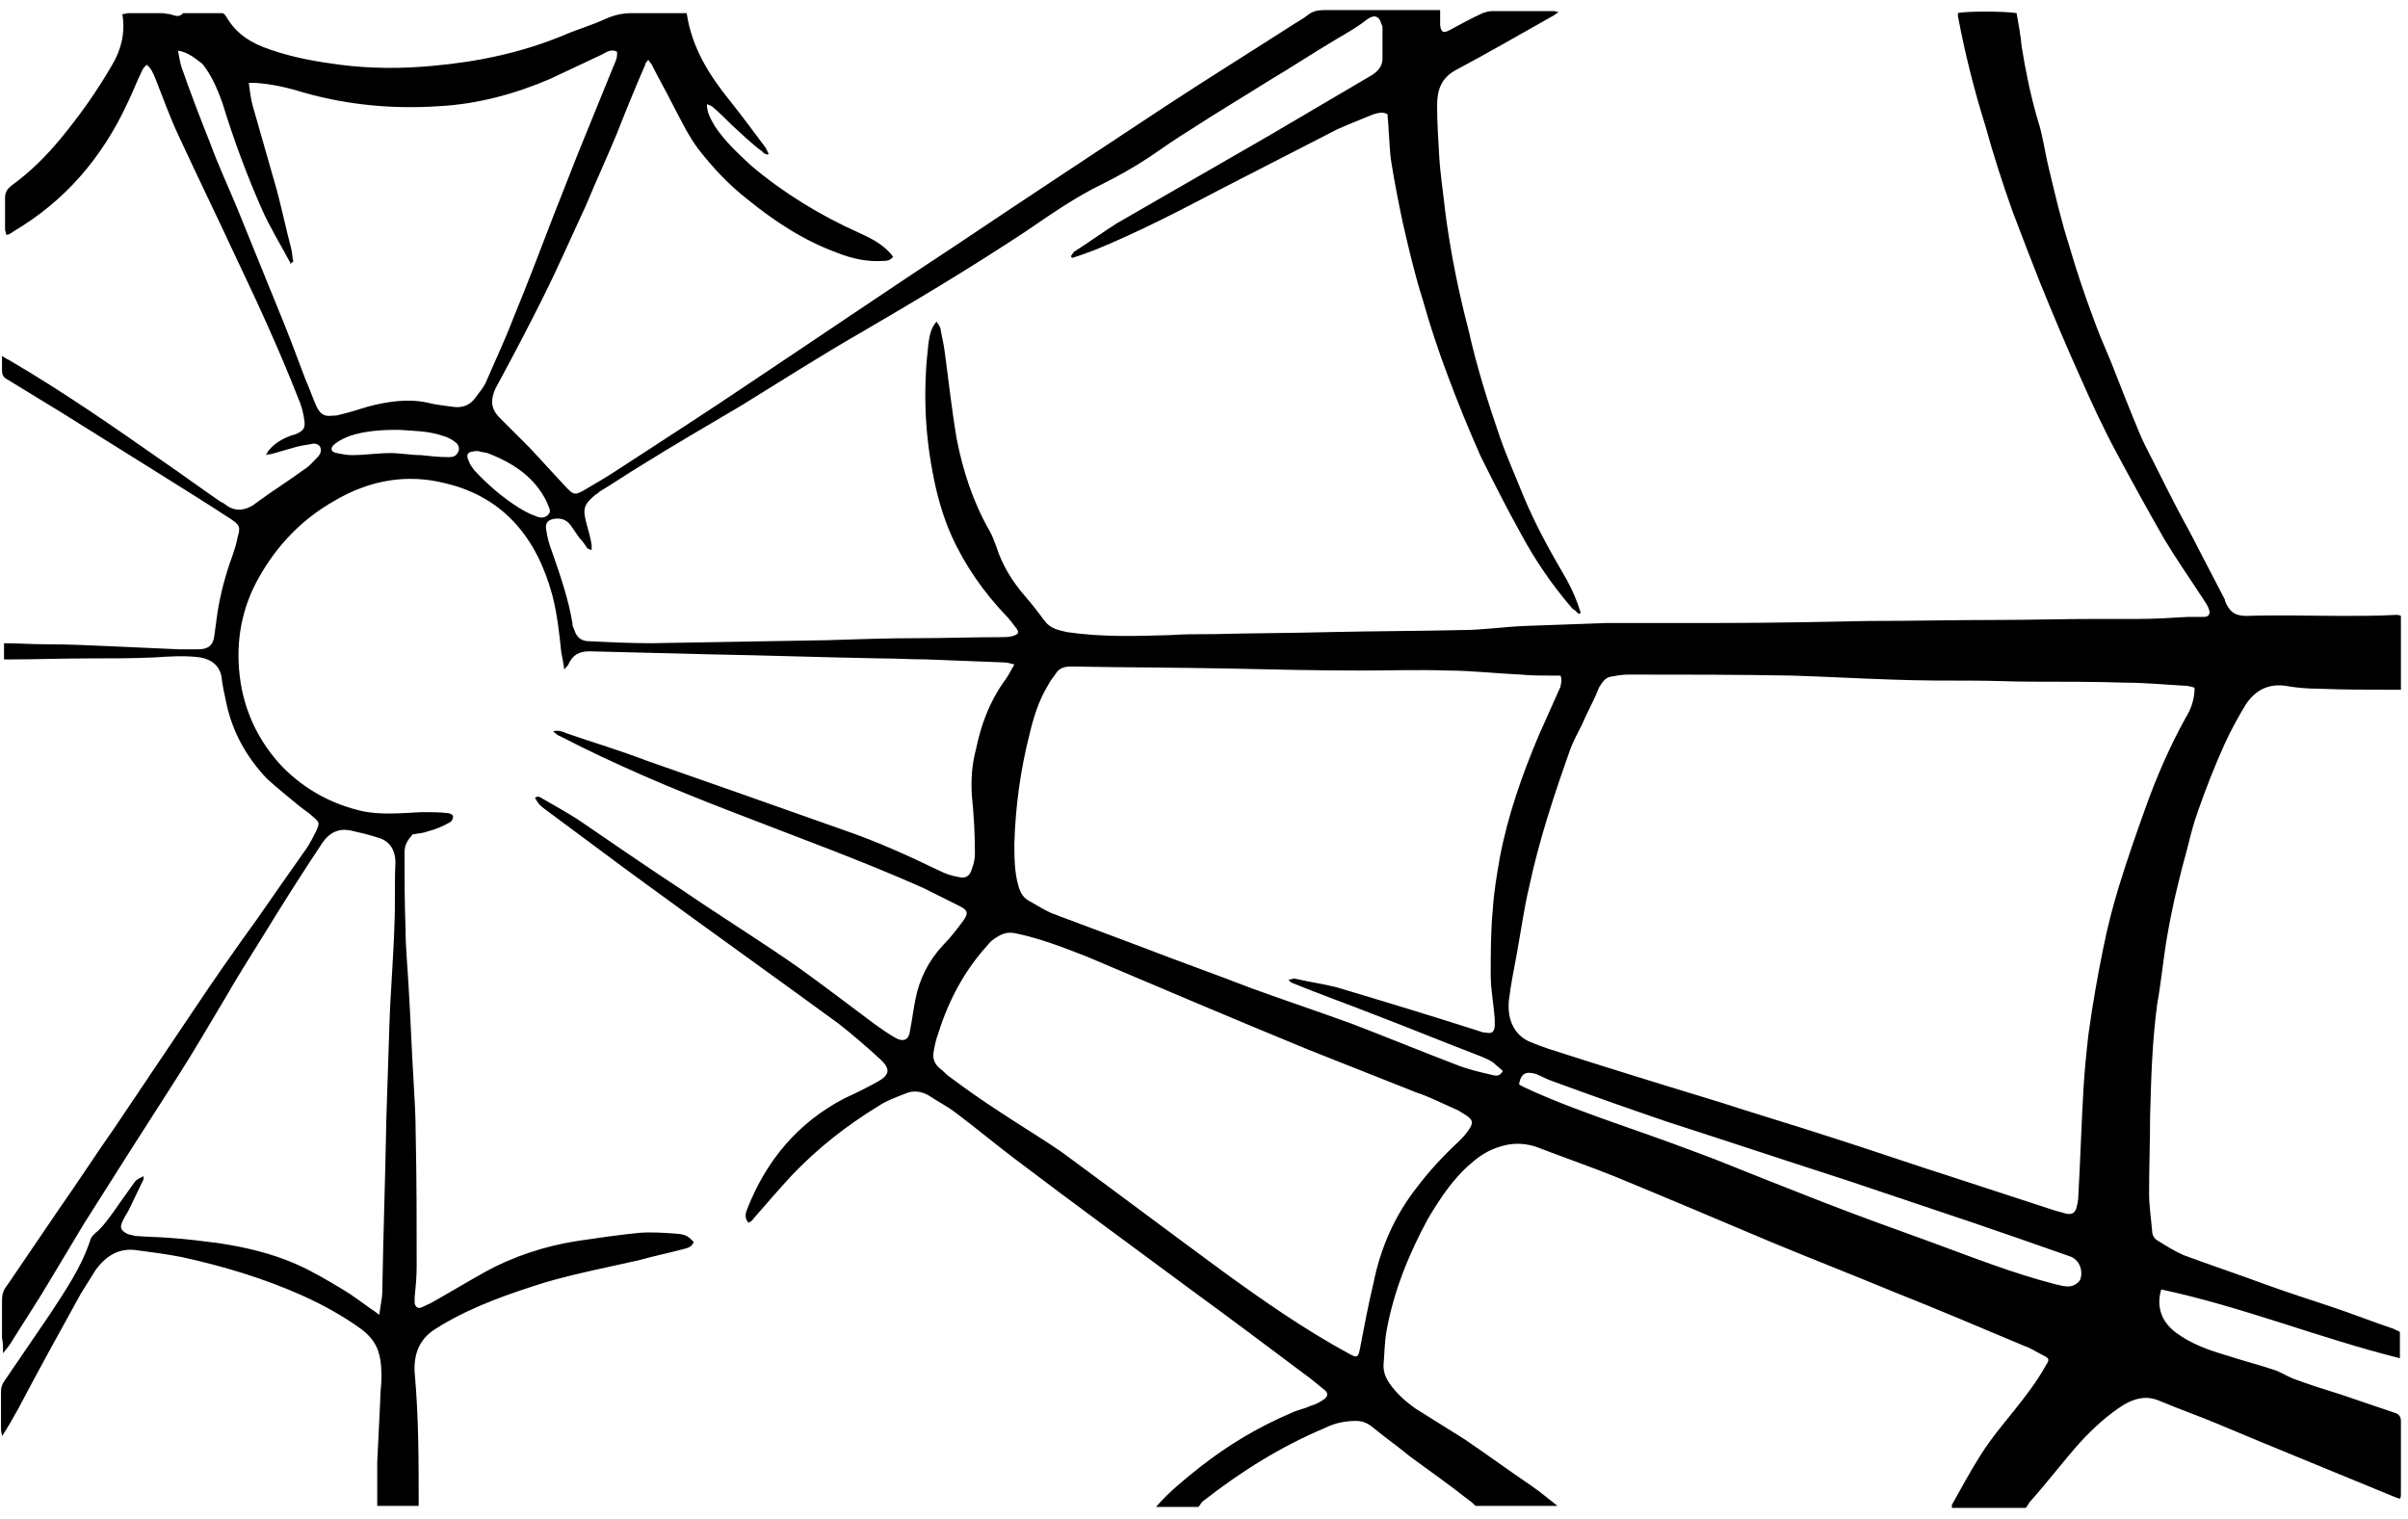 <?xml version="1.0" encoding="utf-8"?>
<!-- Generator: Adobe Illustrator 24.0.2, SVG Export Plug-In . SVG Version: 6.00 Build 0)  -->
<svg version="1.1" id="Слой_1" xmlns="http://www.w3.org/2000/svg" xmlns:xlink="http://www.w3.org/1999/xlink" x="0px" y="0px"
	 viewBox="0 0 238.1 150.2" style="enable-background:new 0 0 238.1 150.2;" xml:space="preserve">
<g>
	<path d="M114.3,149c1.3-1.5,2.8-2.7,4.3-3.9c2.8-2.2,5.8-4,9.1-5.4c0.6-0.3,1.3-0.4,1.9-0.7c0.4-0.1,0.8-0.3,1.1-0.5
		c0.7-0.4,0.7-0.8,0.1-1.2c-0.6-0.5-1.2-1-1.9-1.5c-3.6-2.7-7.2-5.4-10.9-8.1c-5.8-4.3-11.7-8.6-17.5-13c-2-1.5-3.9-3.1-5.9-4.6
		c-0.9-0.7-1.9-1.2-2.8-1.8c-0.7-0.4-1.5-0.5-2.2-0.2c-1,0.4-1.9,0.7-2.8,1.3c-3.1,1.9-5.9,4.1-8.4,6.7c-1.3,1.4-2.6,2.9-3.9,4.4
		c-0.1,0.2-0.3,0.3-0.5,0.4c-0.4-0.5-0.3-0.9-0.1-1.4c1.9-4.8,5-8.5,9.6-10.9c1.1-0.5,2.1-1,3.2-1.6c1.3-0.7,1.4-1.3,0.3-2.3
		c-1.3-1.2-2.7-2.4-4.1-3.5c-6.3-4.6-12.6-9.1-18.9-13.7c-3.3-2.4-6.6-4.9-10-7.4c-0.7-0.5-0.8-0.7-1.1-1.2c0.3-0.3,0.6,0,0.8,0.1
		c1.2,0.7,2.3,1.3,3.4,2c3.5,2.4,7,4.8,10.5,7.1c3.8,2.6,7.7,5,11.4,7.6c2.5,1.8,5,3.7,7.4,5.5c0.7,0.5,1.4,1,2.1,1.4
		c0.9,0.5,1.4,0.2,1.5-0.8c0.2-1,0.3-1.9,0.5-2.9c0.4-2.1,1.3-3.9,2.8-5.5c0.7-0.7,1.3-1.5,1.9-2.3c0.6-0.8,0.5-1.1-0.3-1.5
		c-1.2-0.6-2.4-1.2-3.6-1.8c-6.3-2.8-12.7-5.1-19.1-7.6c-5.7-2.2-11.4-4.6-16.8-7.4c-0.3-0.1-0.5-0.3-0.7-0.5c0.5-0.1,0.9,0,1.3,0.2
		c2.6,0.9,5.3,1.7,7.9,2.7c6.6,2.3,13.1,4.6,19.6,6.9c3.2,1.1,6.3,2.5,9.4,4c0.6,0.3,1.2,0.5,1.8,0.6c0.7,0.2,1.2,0,1.4-0.8
		c0.2-0.5,0.3-1,0.3-1.5c0-1.9-0.1-3.8-0.3-5.7c-0.1-1.6,0-3.1,0.4-4.6c0.5-2.4,1.3-4.6,2.7-6.6c0.4-0.5,0.7-1.1,1.1-1.8
		c-0.4-0.1-0.7-0.2-1-0.2c-2.6-0.1-5.1-0.2-7.7-0.3c-1.5,0-3-0.1-4.6-0.1c-5.6-0.1-11.2-0.3-16.8-0.4c-4-0.1-7.9-0.2-11.9-0.3
		c-1.1,0-1.7,0.4-2.1,1.3c0,0.1-0.2,0.2-0.4,0.5c-0.1-0.7-0.2-1.2-0.3-1.7c-0.2-1.9-0.4-3.8-0.9-5.7c-1.5-5.5-4.7-9.6-10.5-11
		c-3.9-1-7.6-0.3-11,1.7c-3.2,1.8-5.7,4.4-7.5,7.6c-1.7,3-2.3,6.3-1.9,9.7c0.4,3.5,1.9,6.6,4.3,9.1c2.2,2.2,4.8,3.6,7.8,4.3
		c1.9,0.4,3.9,0.2,5.9,0.1c0.9,0,1.7,0,2.6,0.1c0.2,0,0.5,0.2,0.5,0.3c0,0.2-0.1,0.5-0.3,0.6c-0.7,0.4-1.4,0.7-2.2,0.9
		c-0.5,0.2-1,0.2-1.5,0.3C40.4,83,40,83.4,40,84.3c0,2.5,0,5,0.1,7.5c0,1.9,0.2,3.8,0.3,5.7c0.2,3.2,0.3,6.3,0.5,9.5
		c0.1,1.7,0.2,3.4,0.2,5c0.1,4.4,0.1,8.8,0.1,13.2c0,1-0.1,2.1-0.2,3.1c0,0.2,0,0.4,0,0.6c0.1,0.3,0.3,0.5,0.6,0.4
		c0.3-0.1,0.6-0.3,0.9-0.4c1.8-1,3.6-2.1,5.4-3.1c2.9-1.6,6-2.6,9.2-3.1c2-0.3,4.1-0.6,6.1-0.8c1.3-0.1,2.6,0,3.9,0.1
		c0.8,0.1,1,0.3,1.5,0.8c-0.2,0.5-0.6,0.6-1,0.7c-1.5,0.4-3,0.7-4.4,1.1c-3.1,0.7-6.2,1.3-9.3,2.2c-3.5,1.1-7,2.3-10.2,4.2
		c-0.3,0.2-0.5,0.3-0.8,0.5c-1.5,1-2,2.5-1.9,4.2c0.4,4.4,0.4,8.8,0.4,13.2c-1.4,0-2.7,0-4.1,0c0-1.4,0-2.9,0-4.3
		c0.1-2.1,0.2-4.2,0.3-6.2c0-1,0.2-2,0.1-2.9c0-0.6-0.1-1.3-0.3-1.9c-0.3-0.9-0.9-1.6-1.7-2.2c-1.8-1.3-3.8-2.4-5.8-3.3
		c-3.8-1.7-7.8-2.9-11.9-3.8c-1.5-0.3-3.1-0.5-4.6-0.7c-1.7-0.2-2.9,0.6-3.9,1.9c-0.5,0.8-1,1.6-1.5,2.4c-2.1,3.8-4.2,7.6-6.2,11.4
		c-0.5,0.9-1,1.8-1.6,2.7c0-0.2-0.1-0.4-0.1-0.7c0-1.2,0-2.5,0-3.7c0-0.4,0.1-0.7,0.3-1c1.5-2.2,3-4.4,4.5-6.6
		c1.5-2.3,3.1-4.6,4-7.3c0.1-0.4,0.4-0.7,0.8-1c0.8-0.8,1.4-1.7,2.1-2.7c0.5-0.7,1-1.4,1.5-2.1c0.2-0.3,0.5-0.4,0.9-0.6
		c0,0.2,0,0.4-0.1,0.5c-0.4,0.8-0.8,1.7-1.2,2.5c-0.2,0.5-0.6,1-0.8,1.5c-0.3,0.6-0.1,0.9,0.5,1.2c0.2,0.1,0.5,0.1,0.7,0.2
		c1.2,0.1,2.3,0.1,3.5,0.2c1.6,0.1,3.1,0.3,4.7,0.5c2.7,0.4,5.3,1,7.8,2.1c1.6,0.7,3.1,1.6,4.6,2.5c1,0.6,1.9,1.3,2.9,2
		c0.2,0.1,0.4,0.3,0.7,0.5c0.1-0.8,0.3-1.6,0.3-2.3c0.1-5.7,0.3-11.3,0.4-17c0.1-3.1,0.2-6.1,0.3-9.2c0.1-3.3,0.4-6.7,0.5-10
		c0.1-2.1,0-4.2,0.1-6.2c0-1.3-0.6-2.2-1.8-2.5c-0.9-0.3-1.8-0.5-2.7-0.7c-1.1-0.2-2,0.2-2.7,1.2c-2,3-3.9,6-5.8,9.1
		c-1.3,2.1-2.7,4.3-3.9,6.4c-1.5,2.5-3,5.1-4.6,7.6c-1.6,2.5-3.2,5-4.8,7.5c-1.5,2.4-3,4.7-4.5,7.1c-1.1,1.8-2.2,3.7-3.3,5.5
		c-1.3,2.2-2.7,4.3-4,6.4c-0.2,0.3-0.4,0.5-0.7,0.9c0-0.6,0-1.1-0.1-1.5c0-1.2,0-2.5,0-3.7c0-0.6,0.1-1,0.5-1.5
		c1.7-2.5,3.4-5,5.1-7.5c1.9-2.7,3.7-5.5,5.6-8.2c2.6-3.9,5.2-7.7,7.8-11.6c2-3,4.1-6,6.2-8.9c1.6-2.3,3.2-4.6,4.9-7
		c0.4-0.6,0.7-1.2,1-1.8c0.3-0.7,0.3-0.8-0.3-1.3c-0.4-0.4-0.9-0.7-1.4-1.1c-1.1-0.9-2.2-1.8-3.2-2.7c-2-2.1-3.4-4.6-4-7.4
		c-0.2-0.9-0.4-1.8-0.5-2.7c-0.2-1.1-1-1.7-2.1-1.9c-1.5-0.2-3-0.1-4.5,0c-2.2,0.1-4.3,0.1-6.5,0.1c-2.7,0-5.3,0.1-7.9,0.1
		c-0.2,0-0.3,0-0.5,0c0-0.6,0-1.1,0-1.6c1.4,0,2.7,0.1,4.1,0.1c2.2,0,4.3,0.1,6.5,0.2c2.2,0.1,4.4,0.2,6.7,0.3c0.6,0,1.2,0,1.9,0
		c1,0,1.5-0.4,1.6-1.4c0.1-0.7,0.2-1.4,0.3-2.2c0.3-1.9,0.8-3.8,1.5-5.7c0.2-0.6,0.4-1.2,0.5-1.8c0.3-1,0.2-1.2-0.7-1.8
		c-2.3-1.5-4.7-3-7.1-4.5c-3.2-2-6.4-4-9.6-6c-1.8-1.1-3.6-2.2-5.4-3.3c-0.4-0.2-0.5-0.5-0.5-0.9c0-0.4,0-0.9,0-1.4
		c0.3,0.2,0.5,0.3,0.7,0.4c5.3,3.1,10.2,6.5,15.2,10c1.9,1.3,3.8,2.7,5.7,4c0.2,0.1,0.4,0.2,0.5,0.3c0.9,0.7,1.9,0.6,2.8,0
		c0.1-0.1,0.3-0.2,0.4-0.3c1.5-1.1,3.1-2.1,4.6-3.2c0.5-0.3,0.9-0.8,1.3-1.2c0.2-0.2,0.4-0.5,0.3-0.9s-0.6-0.5-0.9-0.4
		c-0.6,0.1-1.3,0.2-1.9,0.4c-0.7,0.2-1.4,0.4-2.1,0.6c-0.1,0-0.3,0-0.5,0.1c0.1-0.2,0.2-0.4,0.3-0.5c0.6-0.7,1.3-1.1,2.1-1.4
		c0.2-0.1,0.4-0.1,0.6-0.2c0.7-0.3,0.9-0.6,0.8-1.3c-0.1-0.8-0.3-1.5-0.6-2.2c-1.8-4.6-3.9-9.2-6-13.6c-1.9-4.1-3.9-8.2-5.8-12.3
		c-0.9-1.9-1.6-3.9-2.4-5.9c-0.2-0.4-0.3-0.8-0.8-1.2c-0.2,0.2-0.4,0.4-0.5,0.7c-0.5,1-0.9,2.1-1.4,3.1c-2.5,5.4-6.2,9.7-11.3,12.7
		C1.2,23,1,23.1,0.8,23.2c0,0-0.1,0-0.2,0c0-0.2-0.1-0.4-0.1-0.5c0-1,0-2.1,0-3.1c0-0.6,0.2-0.9,0.7-1.3c1.8-1.3,3.4-2.9,4.8-4.6
		c1.9-2.3,3.6-4.7,5.1-7.3c0.9-1.5,1.3-3.2,1-5c0.2,0,0.4-0.1,0.6-0.1c1.1,0,2.2,0,3.3,0c0.3,0,0.6,0.1,0.8,0.1
		c0.4,0.1,0.9,0.4,1.3-0.1c1.3,0,2.6,0,3.9,0c0.1,0,0.3,0.2,0.4,0.4c1,1.7,2.5,2.6,4.3,3.2c2.3,0.8,4.6,1.2,6.9,1.5
		c3.1,0.4,6.2,0.4,9.3,0.1c4.4-0.4,8.7-1.3,12.8-3c1.4-0.6,2.8-1,4.1-1.6c0.9-0.4,1.7-0.6,2.7-0.6c1.5,0,3,0,4.6,0
		c0.3,0,0.5,0,0.8,0c0.5,3.4,2.2,6.1,4.3,8.7c1.2,1.5,2.3,3,3.5,4.6c0.1,0.2,0.2,0.4,0.3,0.6c0,0-0.1,0.1-0.1,0.1
		c-0.2-0.1-0.4-0.1-0.5-0.3c-1.1-0.8-2-1.7-3-2.6c-0.6-0.6-1.2-1.2-1.9-1.8c-0.1-0.1-0.3-0.2-0.6-0.3c0,0.9,0.4,1.5,0.8,2.2
		c1,1.5,2.3,2.7,3.6,3.9c3.2,2.7,6.8,4.9,10.6,6.6c1.1,0.5,2.1,1,2.9,1.8c0.2,0.2,0.4,0.4,0.5,0.6c-0.3,0.4-0.7,0.4-1,0.4
		c-1.5,0.1-3-0.2-4.5-0.8c-3.3-1.2-6.2-3.1-8.9-5.3c-1.8-1.4-3.4-3.1-4.8-4.9c-1-1.3-1.7-2.8-2.5-4.3c-0.7-1.4-1.5-2.8-2.2-4.2
		c-0.1-0.1-0.2-0.2-0.3-0.4c-0.1,0.2-0.3,0.3-0.3,0.5c-1,2.3-1.9,4.5-2.8,6.8c-1,2.4-2.1,4.8-3.1,7.2c-1.4,3-2.7,6-4.2,9
		c-1.3,2.6-2.6,5.1-4,7.7c-0.2,0.4-0.5,0.9-0.7,1.3c-0.5,1.1-0.5,2,0.4,2.9c1,1,2,2,3,3c1.2,1.3,2.4,2.6,3.6,3.9
		c0.7,0.7,0.8,0.8,1.7,0.3c1.2-0.7,2.4-1.4,3.6-2.2c4.3-2.8,8.5-5.5,12.8-8.4c6.9-4.6,13.8-9.3,20.8-13.9
		c6.7-4.5,13.4-8.9,20.2-13.4c4.1-2.7,8.3-5.3,12.5-8c0.6-0.4,1.2-0.7,1.7-1.1c0.5-0.4,1-0.5,1.6-0.5c3.5,0,7,0,10.6,0
		c0.3,0,0.6,0,0.9,0c0,0.5,0,1,0,1.5c0.1,0.7,0.3,0.8,0.9,0.5c1.1-0.6,2.2-1.2,3.3-1.7c0.3-0.1,0.6-0.2,0.9-0.2c2,0,4.1,0,6.1,0
		c0.1,0,0.2,0,0.5,0.1c-0.3,0.2-0.4,0.3-0.6,0.4c-3.2,1.8-6.3,3.6-9.5,5.3c-1.5,0.8-1.9,2-1.9,3.5c0,1.6,0.1,3.3,0.2,4.9
		c0.1,1.9,0.4,3.7,0.6,5.6c0.5,3.9,1.3,7.9,2.3,11.7c0.8,3.6,1.9,7.1,3.1,10.6c0.7,2,1.6,4,2.4,6c1.1,2.6,2.4,5,3.8,7.4
		c0.6,1,1.1,2,1.5,3.1c0.1,0.3,0.2,0.6,0.3,0.9c-0.1,0-0.1,0.1-0.2,0.1c-0.2-0.2-0.4-0.4-0.6-0.5c-2-2.3-3.7-4.8-5.1-7.4
		c-1.4-2.5-2.7-5.1-4-7.7c-1.2-2.7-2.3-5.4-3.3-8.1c-0.9-2.4-1.7-4.8-2.4-7.3c-0.8-2.5-1.4-5.1-2-7.7c-0.4-1.9-0.8-3.9-1.1-5.8
		c-0.2-1.1-0.2-2.3-0.3-3.4c0-0.5-0.1-1.1-0.1-1.5c-0.5-0.3-1-0.1-1.4,0c-1.2,0.5-2.5,1-3.6,1.5c-3.7,1.9-7.4,3.8-11.1,5.7
		c-4.2,2.2-8.4,4.4-12.8,6.2c-0.8,0.3-1.6,0.6-2.3,0.8c0,0-0.1-0.1-0.1-0.2c0.1-0.1,0.2-0.3,0.3-0.4c1.4-0.9,2.8-1.9,4.2-2.8
		c5-2.9,10.1-5.8,15.1-8.7c3.4-2,6.8-4,10.2-6c0.6-0.4,1-0.9,1-1.6c0-1,0-2,0-3c0-0.1,0-0.3-0.1-0.4c-0.2-0.8-0.7-1-1.4-0.5
		c-1,0.8-2.1,1.4-3.1,2c-2.2,1.3-4.3,2.7-6.5,4c-2.7,1.7-5.4,3.3-8,5c-1.3,0.8-2.6,1.7-3.9,2.6c-1.5,1-3.1,1.9-4.7,2.7
		c-2.7,1.3-5.1,3-7.6,4.7c-5.3,3.5-10.8,6.8-16.3,10c-4,2.3-7.9,4.8-11.8,7.2c-3.2,1.9-6.5,3.8-9.7,5.8c-1.5,0.9-2.8,1.8-4.3,2.7
		c-0.1,0.1-0.2,0.2-0.4,0.3c-1.2,1-1.3,1.4-0.9,2.9c0.2,0.7,0.4,1.4,0.5,2.1c0,0.1,0,0.3,0,0.5c-0.2-0.1-0.4-0.1-0.5-0.3
		c-0.2-0.3-0.4-0.6-0.7-0.9c-0.3-0.4-0.6-0.9-0.9-1.3c-0.4-0.5-0.9-0.7-1.6-0.6c-0.6,0.1-0.9,0.4-0.8,1c0.1,0.8,0.3,1.5,0.6,2.3
		c0.8,2.3,1.6,4.6,2,7c0,0.3,0.1,0.5,0.2,0.7c0.2,0.7,0.7,1.1,1.4,1.1c2,0.1,4.1,0.2,6.2,0.2c5.8-0.1,11.6-0.2,17.4-0.3
		c3-0.1,6-0.2,9-0.2c2.7,0,5.4-0.1,8.2-0.1c0.4,0,0.7,0,1.1-0.1c0.7-0.2,0.7-0.4,0.3-0.9c-0.3-0.4-0.6-0.8-0.9-1.1
		c-2.2-2.3-4.1-5-5.4-7.9c-0.9-2-1.5-4.2-1.9-6.4c-0.8-4.2-0.9-8.4-0.4-12.6c0.1-0.7,0.2-1.5,0.8-2.2c0.2,0.3,0.3,0.4,0.4,0.7
		c0.1,0.7,0.3,1.4,0.4,2.2c0.4,2.9,0.7,5.8,1.2,8.7c0.6,3.1,1.6,6.2,3.2,9c0.3,0.5,0.5,1.1,0.7,1.6c0.6,1.9,1.6,3.5,2.9,5
		c0.7,0.8,1.3,1.6,1.9,2.4c0.6,0.8,1.4,0.9,2.2,1.1c3.4,0.5,6.7,0.4,10.1,0.3c1.5-0.1,2.9-0.1,4.4-0.1c3.8-0.1,7.7-0.1,11.5-0.2
		c4.3-0.1,8.7-0.1,13-0.2c2,0,4-0.3,6.1-0.4c2.8-0.1,5.6-0.2,8.3-0.3c1.5,0,3,0,4.6,0c2.1,0,4.3,0,6.4,0c5,0,9.9-0.1,14.9-0.2
		c4.3,0,8.5-0.1,12.7-0.1c3.2,0,6.5-0.1,9.7-0.1c1.4,0,2.8,0,4.2,0c1.6,0,3.3-0.1,4.9-0.2c0.5,0,1.1,0,1.6,0c0.5,0,0.7-0.3,0.5-0.8
		c-0.1-0.3-0.3-0.6-0.5-0.9c-1.3-2-2.7-4-3.9-6c-1.6-2.8-3.2-5.7-4.7-8.5c-1.3-2.4-2.5-5-3.6-7.5c-1.4-3.1-2.7-6.2-4-9.4
		c-0.9-2.3-1.8-4.6-2.7-7c-1-2.8-1.9-5.6-2.7-8.5c-1.1-3.5-2-7.1-2.7-10.8c0-0.1,0-0.2,0-0.3c0.6-0.2,4.7-0.2,5.8,0
		c0.2,1.1,0.4,2.2,0.5,3.3c0.4,2.5,0.9,4.9,1.6,7.3c0.5,1.5,0.7,3.2,1.1,4.8c0.6,2.5,1.2,5.1,2,7.6c0.7,2.4,1.5,4.8,2.4,7.2
		c0.5,1.4,1.1,2.8,1.7,4.2c0.9,2.3,1.8,4.6,2.8,7c0.4,1,0.9,1.9,1.4,2.9c0.9,1.8,1.8,3.6,2.7,5.3c0.6,1.1,1.2,2.2,1.8,3.4
		c0.9,1.7,1.7,3.3,2.6,5c0,0,0,0,0,0.1c0.4,1,0.9,1.5,2.1,1.5c3.2-0.1,6.5,0,9.7,0c1.7,0,3.4,0,5.1-0.1c0.2,0,0.3,0,0.5,0.1
		c0,2.4,0,4.8,0,7.3c-0.2,0-0.4,0-0.7,0c-2.5,0-5,0-7.4-0.1c-1.2,0-2.3-0.1-3.4-0.3c-1.7-0.2-2.9,0.5-3.8,1.8
		c-0.8,1.3-1.5,2.6-2.1,3.9c-1,2.2-1.9,4.5-2.7,6.8c-0.4,1.1-0.7,2.3-1,3.5c-0.8,2.9-1.5,5.8-2,8.7c-0.4,2.3-0.6,4.6-1,6.8
		c-0.5,3.7-0.6,7.4-0.7,11.1c0,2.5-0.1,5-0.1,7.6c0,1.2,0.2,2.5,0.3,3.7c0,0.4,0.2,0.8,0.6,1c0.8,0.5,1.6,1,2.5,1.4
		c2.7,1,5.4,1.9,8.1,2.9c2.2,0.8,4.4,1.5,6.5,2.2c2.1,0.7,4.1,1.5,6.2,2.2c0.2,0.1,0.4,0.2,0.6,0.3c0,0.9,0,1.7,0,2.6
		c-8-2-15.6-5.1-23.6-6.8c-0.5,1.7,0,3.2,1.5,4.3c1.5,1.1,3.2,1.7,4.9,2.2c1.5,0.5,3.1,0.9,4.6,1.4c0.7,0.2,1.3,0.6,2,0.9
		c1.6,0.6,3.2,1.1,4.8,1.6c1.8,0.6,3.5,1.2,5.3,1.8c0.4,0.1,0.6,0.4,0.6,0.8c0,2.4,0,4.8,0,7.3c0,0.1,0,0.2-0.1,0.4
		c-0.3-0.1-0.6-0.2-0.8-0.3c-5.8-2.4-11.5-4.7-17.2-7.1c-1.9-0.8-3.9-1.5-5.8-2.3c-1.2-0.5-2.3-0.3-3.5,0.4c-1.6,1-3,2.3-4.3,3.7
		c-1.7,1.9-3.2,3.9-4.9,5.8c-0.2,0.2-0.3,0.5-0.5,0.7c-2.4,0-4.8,0-7.3,0c0-0.1,0-0.2,0-0.3c0.9-1.6,1.7-3.1,2.7-4.7
		c1.4-2.3,3.3-4.3,4.9-6.5c0.6-0.8,1.2-1.7,1.7-2.6c0.4-0.6,0.3-0.7-0.3-1c-0.6-0.3-1.2-0.7-1.8-0.9c-4.3-1.8-8.5-3.6-12.8-5.3
		c-4.1-1.7-8.2-3.3-12.3-5c-5.2-2.2-10.4-4.4-15.5-6.5c-2.5-1-5.1-1.9-7.7-2.9c-0.9-0.3-1.9-0.4-2.9-0.2c-1.4,0.3-2.5,0.9-3.5,1.8
		c-1.8,1.5-3.1,3.5-4.3,5.5c-1.9,3.5-3.4,7.2-4.1,11.1c-0.2,1.1-0.2,2.3-0.3,3.4c0,0.7,0.2,1.2,0.6,1.8c0.7,1,1.6,1.8,2.6,2.5
		c1.6,1,3.2,2,4.8,3c2.2,1.5,4.4,3.1,6.6,4.6c0.9,0.6,1.7,1.3,2.6,2c-2.7,0-5.4,0-8.1,0c-0.2-0.2-0.4-0.4-0.7-0.6
		c-1.9-1.5-3.9-2.9-5.8-4.3c-1.2-1-2.5-1.9-3.7-2.9c-0.5-0.4-1-0.6-1.6-0.6c-1.1,0-2.1,0.2-3.1,0.7c-4.3,1.8-8.3,4.3-12,7.2
		c-0.2,0.1-0.3,0.4-0.5,0.6C117.4,149,115.9,149,114.3,149z M217,68c-0.3-0.1-0.7-0.2-1-0.2c-1.9-0.1-3.9-0.3-5.8-0.3
		c-3.1-0.1-6.3-0.1-9.4-0.1c-1.9,0-3.7-0.1-5.6-0.1c-2.7,0-5.3,0-8-0.1c-3.3-0.1-6.7-0.3-10-0.4c-5.4-0.1-10.8-0.1-16.2-0.1
		c-0.6,0-1.1,0.1-1.7,0.2c-0.6,0.1-0.9,0.6-1.2,1.1c-0.5,1.3-1.2,2.5-1.7,3.7c-0.4,0.8-0.8,1.5-1.1,2.3c-1.6,4.5-3.1,9-4.1,13.7
		c-0.5,2.1-0.8,4.3-1.2,6.5c-0.3,1.6-0.6,3.1-0.8,4.7c-0.2,2,0.6,3.6,2.3,4.2c0.5,0.2,1,0.4,1.6,0.6c5.6,1.8,11.1,3.5,16.7,5.2
		c3.7,1.2,7.4,2.3,11.1,3.5c4.1,1.3,8.1,2.7,12.2,4c3.4,1.1,6.7,2.2,10.1,3.3c0.4,0.1,0.7,0.2,1.1,0.3c0.5,0.1,0.8,0,1-0.5
		c0.1-0.4,0.2-0.8,0.2-1.2c0.2-3.5,0.3-7,0.5-10.4c0.1-1.9,0.3-3.8,0.5-5.6c0.4-2.9,0.9-5.8,1.5-8.7c0.4-2,0.9-3.9,1.5-5.9
		c0.8-2.6,1.7-5.2,2.6-7.7c1.1-3.1,2.4-6.1,4-9C216.6,70.2,217,69.2,217,68z M154.3,66.8c-0.3,0-0.6,0-0.8,0c-1,0-2.1,0-3.1-0.1
		c-2.4-0.1-4.9-0.4-7.3-0.4c-2.8-0.1-5.7,0-8.5,0c-4.4,0-8.8-0.1-13.2-0.2c-5.2-0.1-10.4-0.1-15.5-0.2c-0.7,0-1.2,0.2-1.5,0.7
		c-0.3,0.4-0.6,0.8-0.8,1.2c-0.9,1.5-1.4,3.1-1.8,4.8c-0.9,3.5-1.4,7.2-1.5,10.8c0,1.4,0,2.8,0.4,4.2c0.2,0.7,0.5,1.2,1.1,1.5
		c0.7,0.4,1.5,0.9,2.2,1.2c2.9,1.1,5.9,2.2,8.8,3.3c3.6,1.4,7.3,2.7,10.9,4.1c3.3,1.2,6.6,2.3,9.9,3.5c3.4,1.3,6.8,2.7,10.2,4
		c1.2,0.5,2.5,0.8,3.8,1.1c0.4,0.1,0.7,0.1,1-0.4c-0.3-0.3-0.6-0.5-0.9-0.8c-0.4-0.3-0.9-0.5-1.4-0.7c-3.4-1.3-6.8-2.7-10.2-4
		c-2.8-1.1-5.6-2.1-8.3-3.2c-0.1,0-0.3-0.2-0.4-0.3c0.3-0.1,0.6-0.2,0.8-0.1c1.3,0.3,2.7,0.5,3.9,0.8c4.7,1.4,9.3,2.8,14,4.3
		c0.3,0.1,0.5,0.2,0.8,0.2c0.6,0.1,0.8,0,0.9-0.6c0-0.2,0-0.4,0-0.7c-0.1-1.5-0.4-2.9-0.4-4.4c0-2.1,0-4.3,0.2-6.4
		c0.1-1.7,0.4-3.5,0.7-5.2c0.8-4.2,2.2-8.2,3.9-12.2c0.7-1.6,1.4-3.1,2.1-4.7C154.3,67.7,154.5,67.3,154.3,66.8z M92.3,104.1
		c-0.1,0.7,0.2,1.2,0.7,1.6c0.3,0.2,0.5,0.5,0.8,0.7c1.6,1.2,3.3,2.4,5,3.5c2.1,1.4,4.3,2.7,6.3,4.1c5.3,3.9,10.5,7.8,15.8,11.7
		c4,2.9,8,5.7,12.4,8.1c0.9,0.5,1,0.5,1.2-0.6c0.4-2.1,0.8-4.2,1.3-6.3c0.7-3.5,2.1-6.7,4.3-9.5c1.2-1.6,2.6-3.1,4.1-4.5
		c0.4-0.4,0.8-0.8,1.1-1.3c0.4-0.6,0.3-0.9-0.3-1.3c-0.3-0.2-0.5-0.3-0.8-0.5c-1.4-0.6-2.7-1.3-4.2-1.8c-3.5-1.4-7.1-2.8-10.6-4.2
		c-7.3-3-14.6-6.1-21.9-9.2c-2.3-0.9-4.6-1.8-7-2.3c-0.8-0.2-1.4,0-2,0.4c-0.3,0.2-0.6,0.4-0.8,0.7c-2.3,2.5-3.9,5.5-4.9,8.7
		C92.5,102.9,92.4,103.5,92.3,104.1z M17.6,5c0.1,0.6,0.2,1.1,0.3,1.5c0.9,2.6,1.9,5.2,2.9,7.7c0.8,2.2,1.8,4.3,2.7,6.5
		c1.3,3.2,2.6,6.4,3.9,9.6c1,2.4,1.9,4.8,2.8,7.2c0.4,0.9,0.7,1.8,1.1,2.7c0.4,0.8,0.8,1,1.6,0.9c0.2,0,0.4,0,0.7-0.1
		c0.9-0.2,1.8-0.5,2.8-0.8c1.9-0.5,3.9-0.8,5.8-0.4c0.8,0.2,1.6,0.3,2.4,0.4c1.1,0.2,1.9-0.1,2.5-1c0.3-0.4,0.7-0.9,0.9-1.3
		c0.9-2.1,1.9-4.2,2.7-6.3c1.4-3.4,2.7-6.8,4-10.2c0.8-2,1.6-4.1,2.4-6.1c1.2-2.9,2.3-5.7,3.5-8.6c0.2-0.5,0.5-1,0.4-1.6
		c-0.6-0.3-1.1,0.1-1.5,0.3c-1.7,0.8-3.4,1.6-5.1,2.4c-3.5,1.5-7.2,2.5-11,2.7c-4.5,0.3-8.9-0.1-13.2-1.3c-1.6-0.5-3.3-0.9-4.9-1
		c-0.2,0-0.4,0-0.7,0c0.1,0.8,0.2,1.6,0.4,2.3c0.8,2.8,1.6,5.6,2.4,8.4c0.5,1.9,0.9,3.8,1.4,5.7c0.1,0.4,0.1,0.8,0.2,1.3
		c-0.1,0-0.2,0.1-0.3,0.2c0-0.1,0-0.2-0.1-0.3c-0.9-1.7-1.9-3.3-2.7-5.1c-1.5-3.4-2.8-6.9-3.9-10.5c-0.5-1.4-1.1-2.8-2-3.9
		C19.3,5.8,18.7,5.2,17.6,5z M150.2,107.2c0.1,0.1,0.3,0.2,0.5,0.3c3.2,1.5,6.6,2.7,10,3.9c2.9,1,5.9,2.1,8.8,3.2
		c3.5,1.4,7,2.8,10.6,4.2c3.6,1.4,7.2,2.7,10.8,4c4.1,1.5,8.1,3.1,12.4,4.2c0.4,0.1,0.8,0.2,1.2,0.2c0.5,0,1-0.3,1.2-0.7
		c0.3-0.9-0.1-2-1.1-2.3c-3.1-1.1-6.3-2.2-9.5-3.3c-4.2-1.4-8.3-2.8-12.5-4.2c-5.9-1.9-11.9-3.9-17.8-5.8c-3.8-1.3-7.5-2.6-11.3-4
		c-0.6-0.2-1.1-0.5-1.6-0.7C150.9,105.9,150.4,106.1,150.2,107.2z M39.4,42.5c-1.7,0-3.3,0.1-4.8,0.6c-0.5,0.2-1,0.4-1.5,0.8
		c-0.5,0.4-0.4,0.8,0.2,0.9c0.5,0.1,1,0.2,1.5,0.2c1.3,0,2.5-0.2,3.8-0.2c1,0,2,0.2,3,0.2c0.9,0.1,1.9,0.2,2.8,0.2
		c0.4,0,0.7-0.1,0.9-0.5c0.2-0.4,0-0.8-0.3-1c-0.4-0.3-0.8-0.5-1.2-0.6C42.4,42.6,40.8,42.6,39.4,42.5z M47.3,44.6
		c-1.1,0-1.3,0.3-0.9,1.1c0.1,0.3,0.3,0.5,0.5,0.8c1.3,1.4,2.8,2.7,4.4,3.7c0.5,0.3,1,0.6,1.6,0.8c0.4,0.2,0.9,0.3,1.3-0.1
		s0-0.8-0.1-1.2c-1.2-2.5-3.3-3.9-5.9-4.9C47.8,44.7,47.5,44.7,47.3,44.6z"/>
</g>
</svg>
